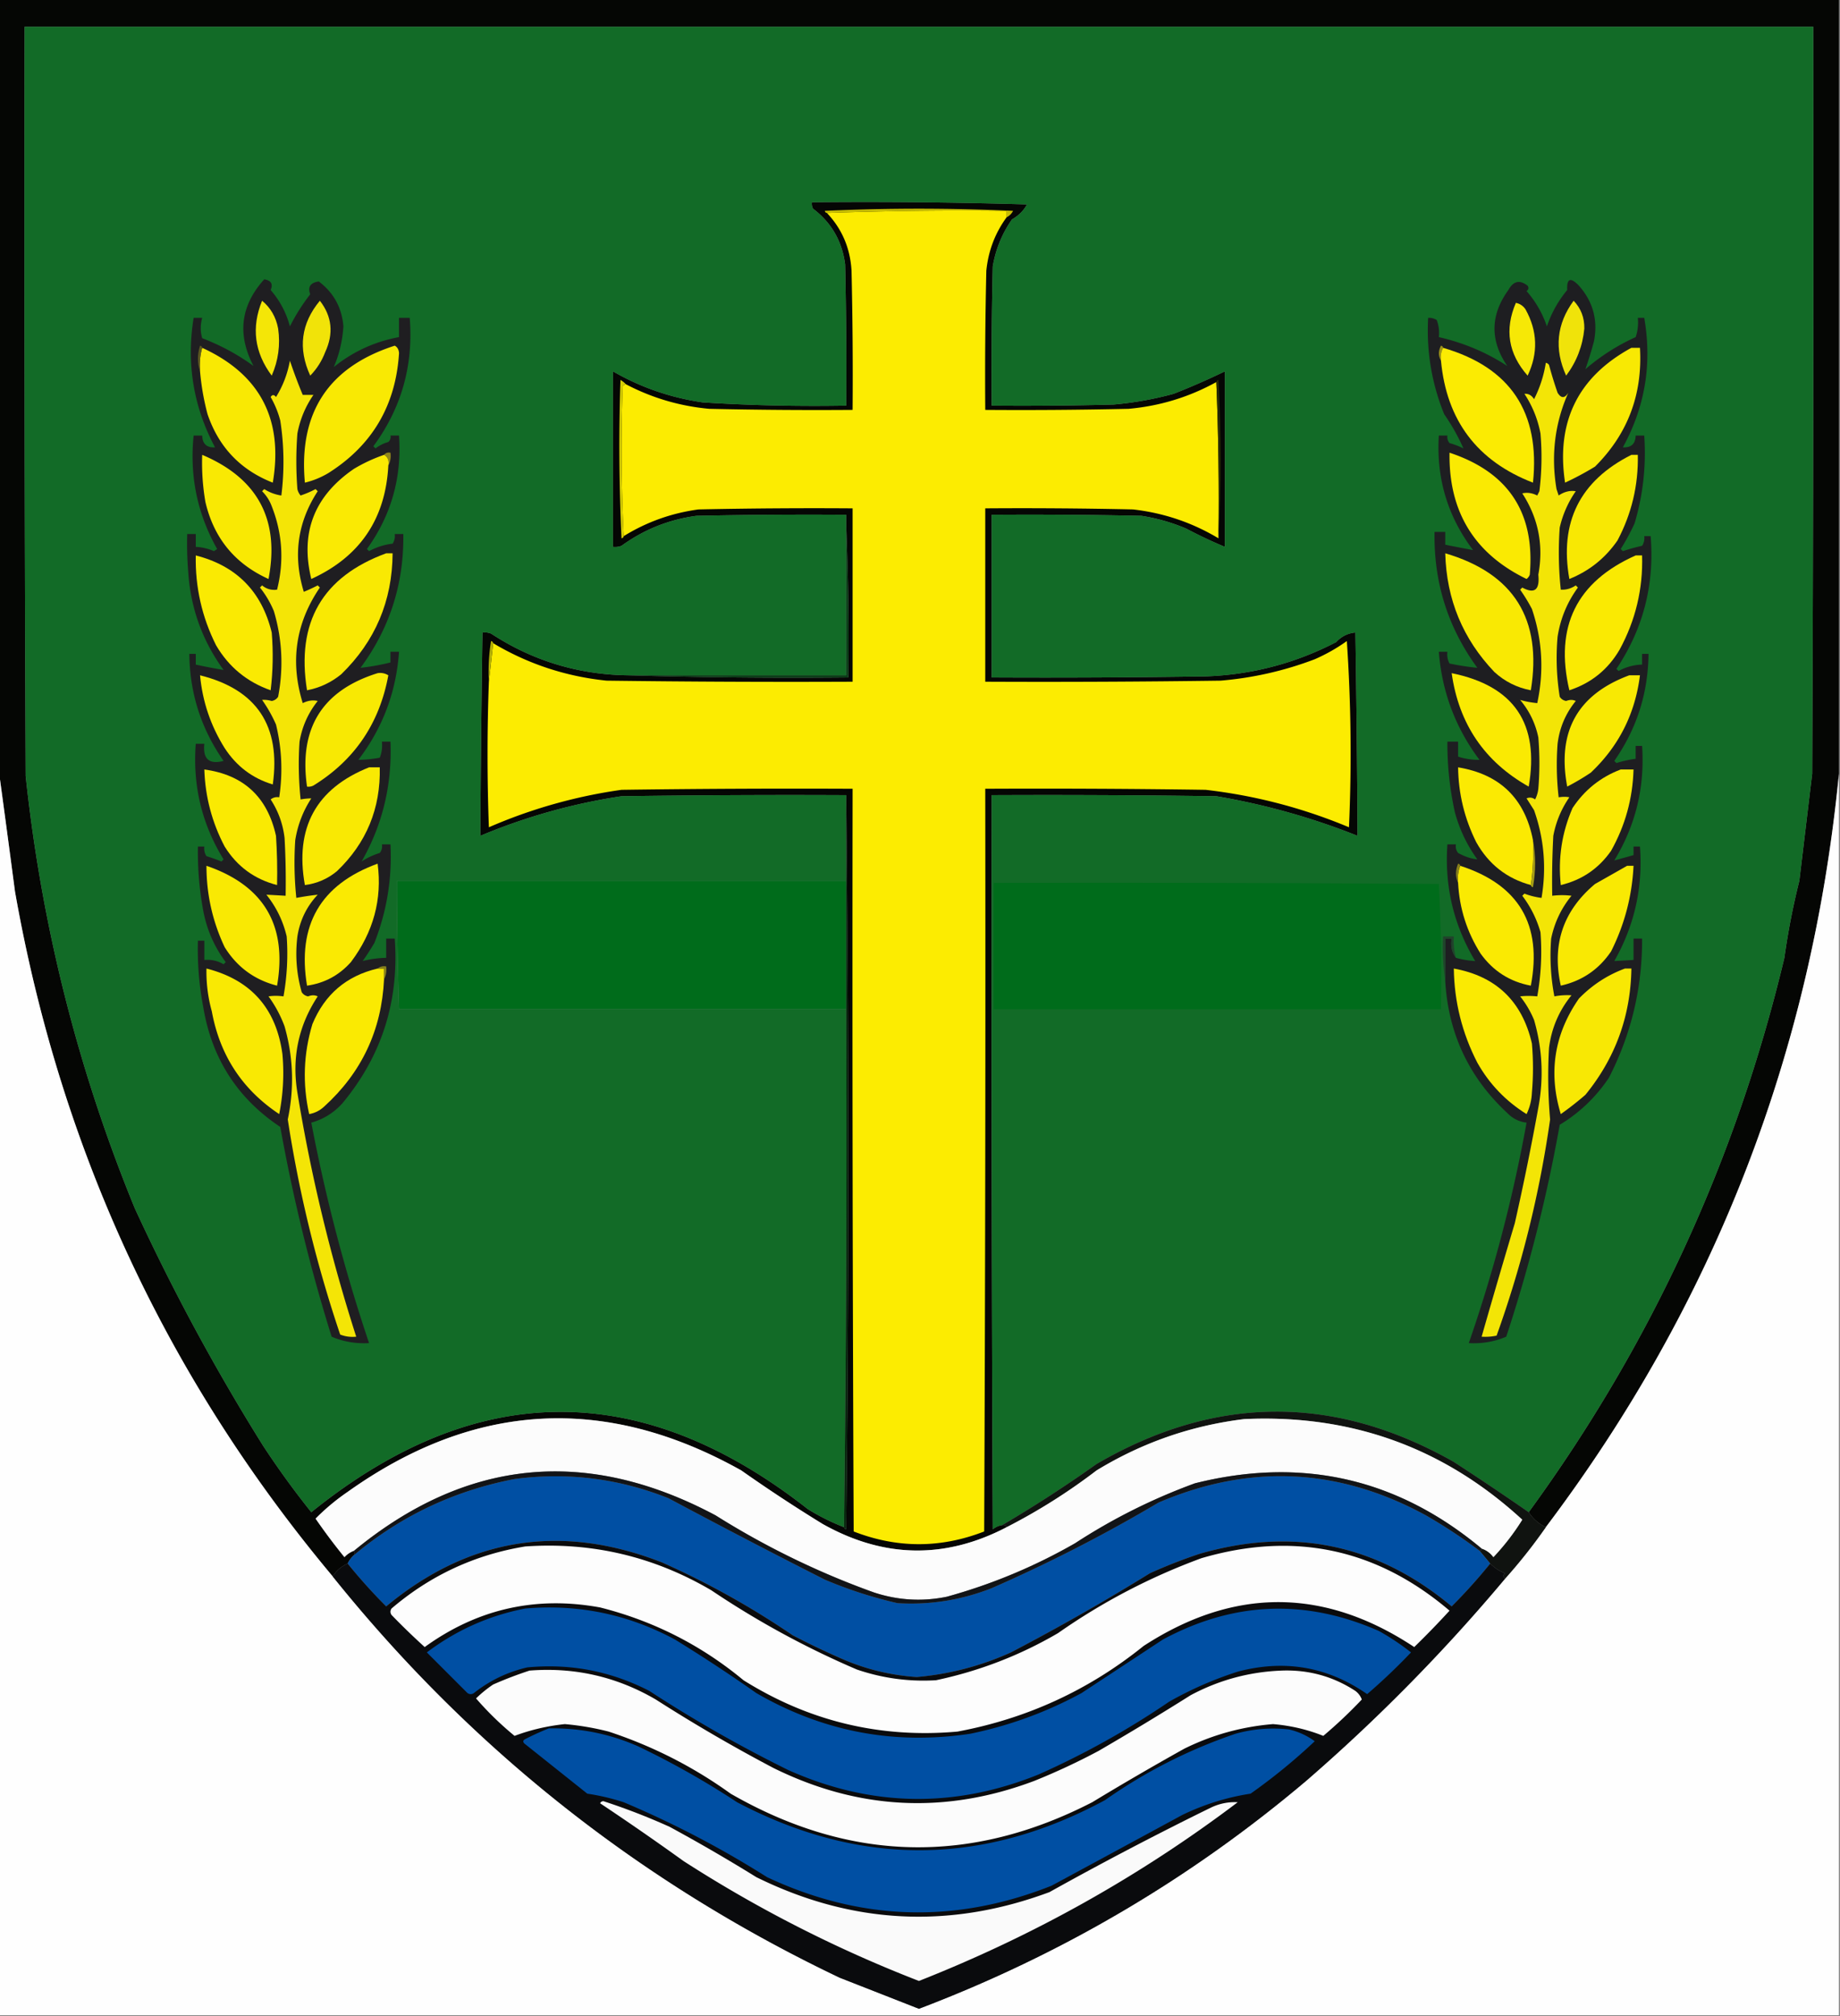 <svg xmlns="http://www.w3.org/2000/svg" width="860" height="942" style="shape-rendering:geometricPrecision;text-rendering:geometricPrecision;image-rendering:optimizeQuality;fill-rule:evenodd;clip-rule:evenodd"><rect width="100%" height="100%" fill="#808080" stroke="none"/><path style="opacity:1" fill="#050604" d="M-.5-.5h860v362c-12.708 130.505-58.374 247.838-137 352-3.292-1.543-5.959-3.877-8-7 57.095-78.201 96.929-164.534 119.5-259a343.021 343.021 0 0 1 7-36l6-50c.5-116.333.667-232.666.5-349h-836c-.167 116.667 0 233.334.5 350 7.444 69.952 24.444 137.285 51 202a990.632 990.632 0 0 0 60 111 404.473 404.473 0 0 0 22.5 31c76.867-62.009 154.201-62.509 232-1.5a101.183 101.183 0 0 0 17 8.5c.06.543.393.876 1 1a14721.338 14721.338 0 0 0 0-343 5509.9 5509.9 0 0 0-105 .5 276.069 276.069 0 0 0-66 18.5c.195-31.668.528-63.335 1-95a8.43 8.43 0 0 1 4 .5c19.361 12.678 40.694 19.178 64 19.5 34.163.998 68.496 1.332 103 1 .331-23.839-.002-47.506-1-71v-5c-23.336-.167-46.669 0-70 .5-12.873 1.734-24.539 6.4-35 14a8.43 8.43 0 0 1-4 .5v-82c12.97 7.491 26.97 12.324 42 14.5a835.356 835.356 0 0 0 67 1.5c.167-22.003 0-44.003-.5-66-1.415-10.841-6.415-19.508-15-26a4.934 4.934 0 0 1-.5-3c33.573-.33 67.073.004 100.5 1-1.496 2.83-3.829 5.164-7 7-4.637 6.614-7.637 13.948-9 22-.5 21.664-.667 43.331-.5 65 19.003.167 38.003 0 57-.5a159.038 159.038 0 0 0 28-5 340.11 340.11 0 0 0 24-10.5v82a219.155 219.155 0 0 1-18-8.5 87.493 87.493 0 0 0-21-6c-23.331-.5-46.664-.667-70-.5v76c33.335.167 66.668 0 100-.5 21.585-.76 41.919-6.093 61-16 2.479-2.67 5.479-4.17 9-4.5.494 31.665.827 63.331 1 95a323.88 323.88 0 0 0-66-18.5 5509.9 5509.9 0 0 0-105-.5c-.167 114.334 0 228.667.5 343a9.175 9.175 0 0 1 4.5-2c.992-.172 1.658.162 2 1-28.803 15.016-57.469 14.516-86-1.5a723.115 723.115 0 0 1-38-25c-63.404-35.537-124.737-32.204-184 10a102.748 102.748 0 0 0-15 12.5 279.686 279.686 0 0 0 13.5 18 11.105 11.105 0 0 1 4.5-3v2a12.066 12.066 0 0 0-3 4c-2.973 1.31-5.307 3.31-7 6C77.728 643.533 28.228 536.866 7 416.5a11930.025 11930.025 0 0 0-7.5-56V-.5z"/><path style="opacity:1" fill="#126b27" d="M714.5 706.5a1372.39 1372.39 0 0 0-35-23.5c-55.883-31.656-111.55-31.323-167 1a615.918 615.918 0 0 1-44 28.5 9.175 9.175 0 0 0-4.5 2c-.5-114.333-.667-228.666-.5-343a5509.9 5509.9 0 0 1 105 .5 323.88 323.88 0 0 1 66 18.5 9372.143 9372.143 0 0 0-1-95c-3.521.33-6.521 1.83-9 4.5-19.081 9.907-39.415 15.24-61 16-33.332.5-66.665.667-100 .5v-76c23.336-.167 46.669 0 70 .5a87.493 87.493 0 0 1 21 6 219.155 219.155 0 0 0 18 8.5v-82a340.11 340.11 0 0 1-24 10.5 159.038 159.038 0 0 1-28 5c-18.997.5-37.997.667-57 .5-.167-21.669 0-43.336.5-65 1.363-8.052 4.363-15.386 9-22 3.171-1.836 5.504-4.17 7-7a2538.401 2538.401 0 0 0-100.5-1 4.934 4.934 0 0 0 .5 3c8.585 6.492 13.585 15.159 15 26 .5 21.997.667 43.997.5 66a835.356 835.356 0 0 1-67-1.5c-15.03-2.176-29.03-7.009-42-14.5v82a8.43 8.43 0 0 0 4-.5c10.461-7.6 22.127-12.266 35-14 23.331-.5 46.664-.667 70-.5v75h-102c-23.306-.322-44.639-6.822-64-19.5a8.43 8.43 0 0 0-4-.5c-.472 31.665-.805 63.332-1 95a276.069 276.069 0 0 1 66-18.5 5509.9 5509.9 0 0 1 105-.5v40h-210c.026 20.006.359 40.006 1 60h209a14640.96 14640.96 0 0 1-1 242 101.183 101.183 0 0 1-17-8.5c-77.799-61.009-155.133-60.509-232 1.5a404.473 404.473 0 0 1-22.5-31 990.632 990.632 0 0 1-60-111c-26.556-64.715-43.556-132.048-51-202-.5-116.666-.667-233.333-.5-350h836c.167 116.334 0 232.667-.5 349l-6 50a343.021 343.021 0 0 0-7 36c-22.571 94.466-62.405 180.799-119.5 259z"/><path style="opacity:1" fill="#c7bd02" d="M470.5 101.5v-3c-28.172-.331-56.172.002-84 1-.543-.06-.876-.393-1-1a968.524 968.524 0 0 1 88 0c-.688 1.355-1.688 2.355-3 3z"/><path style="opacity:1" fill="#fcec01" d="M386.5 99.5a1764.528 1764.528 0 0 1 84-1v3c-5.413 7.394-8.579 15.727-9.5 25-.5 21.664-.667 43.331-.5 65 22.336.167 44.669 0 67-.5 14.584-1.3 28.251-5.466 41-12.5a1332.468 1332.468 0 0 1 1 73c-12.306-7.38-25.639-11.88-40-13.5a2379.52 2379.52 0 0 0-69-.5v81c36.668.167 73.335 0 110-.5a160.954 160.954 0 0 0 44-10 82.671 82.671 0 0 0 15-8.5 774.361 774.361 0 0 1 1 87c-21.515-9.006-43.849-14.839-67-17.5-34.332-.5-68.665-.667-103-.5.167 115.667 0 231.334-.5 347-20.35 7.914-40.683 7.914-61 0-.5-115.666-.667-231.333-.5-347-36.002-.167-72.002 0-108 .5a238.578 238.578 0 0 0-62 17.5 919.964 919.964 0 0 1 0-68l2-18c16.307 9.713 33.974 15.547 53 17.5 38.332.5 76.665.667 115 .5v-81c-24.002-.167-48.002 0-72 .5-12.606 1.701-24.273 5.867-35 12.5a818.961 818.961 0 0 1-.5-70c.383-.556.883-.889 1.5-1 12.199 6.41 25.199 10.243 39 11.5 22.331.5 44.664.667 67 .5.167-21.669 0-43.336-.5-65-.592-10.503-4.425-19.503-11.5-27z"/><path style="opacity:1" fill="#1e1e21" d="M675.5 458.5v-20h3c-.555 3.512.112 6.512 2 9a41.983 41.983 0 0 0 9 1.5c-10.041-16.713-14.375-34.88-13-54.5h4c-.262 1.478.071 2.811 1 4 3.126 1.711 6.126 2.711 9 3-4.831-6.664-8.331-13.997-10.5-22a148.422 148.422 0 0 1-3.5-33h5v7a31.272 31.272 0 0 0 10 1.5c-11.21-14.933-17.543-31.767-19-50.5h4c-.239 1.967.094 3.801 1 5.5 4.362.91 8.696 1.577 13 2-13.766-18.803-20.432-39.97-20-63.5h5v6c4.377.871 8.711 1.704 13 2.5-11.898-15.734-17.231-33.567-16-53.5h4c-.17 1.322.163 2.489 1 3.5a38.026 38.026 0 0 1 6.5 2.5c-2.413-5.475-5.413-10.809-9-16-5.845-14.421-8.345-29.421-7.5-45a6.846 6.846 0 0 1 4 1 16.873 16.873 0 0 1 1 8c11.635 2.663 22.301 7.163 32 13.5-8.145-11.938-7.978-23.772.5-35.5 2.329-4.229 5.329-4.896 9-2 .617.949.451 1.782-.5 2.5 4.292 4.901 7.458 10.401 9.5 16.5a53.377 53.377 0 0 1 9.5-17c-.256-5.448 1.577-6.115 5.5-2 6.606 7.489 8.94 16.156 7 26a200.448 200.448 0 0 1-4 13 97.002 97.002 0 0 1 23.5-15 21.127 21.127 0 0 0 1-9h3c3.74 21.396.406 41.563-10 60.5 3.868.229 5.868-1.604 6-5.5h4c.967 13.951-.533 27.617-4.5 41a103.59 103.59 0 0 1-6.5 12l1 1a89.688 89.688 0 0 1 9-2.5c.88-1.356 1.214-2.856 1-4.5h3c1.836 22.66-3.497 43.327-16 62l1 1c3.442-1.891 7.109-2.891 11-3v-5h3c-.19 18.364-5.523 35.03-16 50l1 1a54.293 54.293 0 0 1 9-2v-6h3c1.313 19.283-3.02 37.116-13 53.5a417.866 417.866 0 0 0 9-2.5v-4h3c1.435 19.091-2.565 36.924-12 53.5 2.947-.152 5.947-.319 9-.5v-10h4c.109 22.961-5.058 44.628-15.5 65-6.045 9.046-13.712 16.379-23 22a717.3 717.3 0 0 1-25 99c-5.468 2.335-11.301 3.335-17.5 3a686.088 686.088 0 0 0 27-103c-3.524-.429-6.524-1.929-9-4.5-17.861-16.559-27.528-37.059-29-61.5z"/><path style="opacity:1" fill="#f0e30a" d="M735.5 140.5c3.412 3.557 5.079 7.89 5 13-.774 8.16-3.608 15.494-8.5 22-5.642-12.445-4.476-24.112 3.5-35z"/><path style="opacity:1" fill="#f6e806" d="M708.5 141.5c1.871.359 3.371 1.359 4.5 3 5.656 10.184 5.989 20.517 1 31-9.022-10.207-10.855-21.54-5.5-34z"/><path style="opacity:1" fill="#9d9318" d="M674.5 162.5c-.961 1.765-1.295 3.765-1 6-1.297-2.193-1.297-4.527 0-7 .607.124.94.457 1 1z"/><path style="opacity:1" fill="#fbeb02" d="M674.5 162.5c31.458 9.159 45.458 30.159 42 63-26.075-10.083-40.408-29.083-43-57-.295-2.235.039-4.235 1-6z"/><path style="opacity:1" fill="#f8e903" d="M762.5 162.5h4c1.279 21.78-5.721 40.28-21 55.5a141.51 141.51 0 0 1-14 7.5c-4.293-28.412 6.04-49.412 31-63z"/><path style="opacity:1" fill="#272b04" d="M568.5 178.5c.06-.543.393-.876 1-1 1.329 24.83 1.329 49.497 0 74 .331-24.506-.002-48.839-1-73z"/><path style="opacity:1" fill="#d7ce03" d="M292.5 179.5c-.617.111-1.117.444-1.5 1a818.961 818.961 0 0 0 .5 70c-.06.543-.393.876-1 1a913.52 913.52 0 0 1-.5-74c.995.566 1.828 1.233 2.5 2z"/><path style="opacity:1" fill="#f8e803" d="M762.5 212.5h3c.286 14.181-2.881 27.514-9.5 40-5.688 8.261-13.188 14.261-22.5 18-4.728-26.545 4.939-45.878 29-58z"/><path style="opacity:1" fill="#f3e506" d="M722.5 169.5c.617.111 1.117.444 1.5 1a189.61 189.61 0 0 0 4 13c1.667 2.667 3.333 2.667 5 0-6.299 14.256-8.132 29.256-5.5 45l1 3c2.615-1.779 5.282-2.445 8-2a48.663 48.663 0 0 0-7.5 17 163.306 163.306 0 0 0 .5 29c2.549.113 4.882-.554 7-2l1 1c-5.014 6.87-8.181 14.536-9.5 23a114.159 114.159 0 0 0 1 28c.674 1.078 1.674 1.745 3 2 1.669-.666 3.169-.666 4.5 0-4.747 5.831-7.581 12.497-8.5 20a132.419 132.419 0 0 0 .5 25c1.946-.307 3.613-.307 5 0-3.763 5.45-6.263 11.45-7.5 18-.5 9.327-.666 18.661-.5 28 3.127-.376 6.127-.376 9 0-4.787 5.845-7.954 12.511-9.5 20a101.493 101.493 0 0 0 1.5 27 31.6 31.6 0 0 1 8-.5c-5.817 7.138-9.317 15.305-10.5 24.5a231.97 231.97 0 0 0 .5 33.5c-4.892 34.569-13.226 68.235-25 101-2.31.497-4.643.663-7 .5a4794.721 4794.721 0 0 1 15.5-53 1289.94 1289.94 0 0 0 11-54c2.575-13.871 1.908-27.538-2-41a45.457 45.457 0 0 0-6.5-11c2.487-.282 5.153-.282 8 0a118.056 118.056 0 0 0 1.5-30c-1.779-6.225-4.612-11.891-8.5-17l1-1a35.176 35.176 0 0 0 8 2c2.371-14.023 1.204-27.69-3.5-41l-3.5-5.5c1.399-.595 2.732-.428 4 .5a14.72 14.72 0 0 0 1.5-5c.667-8 .667-16 0-24-1.371-6.574-4.204-12.407-8.5-17.5 2.521.73 5.187 1.23 8 1.5 3.211-14.906 2.378-29.572-2.5-44a77.927 77.927 0 0 0-5.5-9l1-1c5.733 3.11 8.233 1.11 7.5-6 2.524-13.738.024-26.404-7.5-38 2.264-.538 4.597-.204 7 1l1-2a128.851 128.851 0 0 0 .5-27c-1.268-6.698-3.768-12.864-7.5-18.5 1.887-.163 3.387.671 4.5 2.5a56.435 56.435 0 0 0 5.5-17z"/><path style="opacity:1" fill="#faea02" d="M677.5 211.5c27.558 9.121 40.058 28.121 37.5 57a4.457 4.457 0 0 1-1.5 2c-24.447-11.865-36.447-31.532-36-59z"/><path style="opacity:1" fill="#f9e903" d="M675.5 258.5c32.063 9.434 45.397 30.768 40 64-6.454-1.227-12.12-4.06-17-8.5-14.764-15.436-22.431-33.936-23-55.5z"/><path style="opacity:1" fill="#faea02" d="M764.5 259.5h3c.452 15.626-3.048 30.293-10.5 44-5.423 9.297-13.256 15.63-23.5 19-6.981-29.704 3.353-50.704 31-63z"/><path style="opacity:1" fill="#1f1e21" d="M123.5 130.5c3.209.513 4.209 2.18 3 5 4.308 4.949 7.308 10.615 9 17a89.465 89.465 0 0 1 9.5-15c-1.279-3.432.054-5.432 4-6 6.966 5.263 10.799 12.263 11.5 21-.438 6.743-1.938 13.076-4.5 19 8.991-7.246 19.158-11.912 30.5-14v-9h5c1.779 22.23-3.887 42.23-17 60l1 1a17.54 17.54 0 0 1 6-3c.886-.825 1.219-1.825 1-3h4c1.363 19.561-3.637 37.227-15 53l1 1a30.384 30.384 0 0 1 11-3.5c.88-1.356 1.214-2.856 1-4.5h4c.34 23.161-6.327 43.994-20 62.5a101.998 101.998 0 0 0 14-2.5v-5h4c-1.313 18.777-7.646 35.61-19 50.5a58.53 58.53 0 0 0 10-1c.935-2.381 1.268-4.881 1-7.5h4c.786 20.181-3.714 38.848-13.5 56a33.076 33.076 0 0 1 8.5-4c.929-1.189 1.262-2.522 1-4h4c.801 15.895-1.699 31.228-7.5 46a113.414 113.414 0 0 1-5.5 8.5c3.515-.916 7.182-1.416 11-1.5v-9h4c2.117 29.14-6.049 54.807-24.5 77-4.012 4.418-8.845 7.418-14.5 9a779.974 779.974 0 0 0 27 103c-6.199.335-12.032-.665-17.5-3a809.82 809.82 0 0 1-24-98c-20.016-13.332-32.016-31.999-36-56a144.876 144.876 0 0 1-2.5-31h3v9c3.224-.297 6.224.37 9 2l1-1c-5.333-7.156-8.833-15.156-10.5-24a152.161 152.161 0 0 1-2.5-30h3c-.213 1.644.12 3.144 1 4.5a87.246 87.246 0 0 1 7 2.5l1-1c-10.156-16.512-14.49-34.512-13-54h4c-.758 7.102 2.242 9.769 9 8-10.488-14.986-15.822-31.653-16-50h3v5a238.33 238.33 0 0 0 13 2.5c-9.843-13.523-15.343-28.69-16.5-45.5-.5-5.991-.666-11.991-.5-18h4v6c2.943.147 5.776.813 8.5 2l1.5-1c-9.268-16.428-12.934-34.095-11-53h4c.132 3.896 2.132 5.729 6 5.5-10.098-18.999-13.431-39.165-10-60.5h4c-.895 3.238-.895 6.405 0 9.5 8.788 3.385 16.788 7.718 24 13-7.727-14.734-6.061-28.234 5-40.5z"/><path style="opacity:1" fill="#faea02" d="M91.5 259.5c19.01 4.844 30.843 16.844 35.5 36 .748 9.035.581 18.035-.5 27-11.054-3.886-19.554-10.886-25.5-21-6.624-13.187-9.791-27.187-9.5-42z"/><path style="opacity:1" fill="#f9e903" d="M180.5 258.5h3c-.143 22.287-8.143 41.12-24 56.5-4.718 3.86-10.051 6.36-16 7.5-5.148-31.73 7.185-53.063 37-64z"/><path style="opacity:1" fill="#f4e506" d="M135.5 168.5a239.781 239.781 0 0 0 6 16h5c-3.763 5.45-6.263 11.45-7.5 18a169.166 169.166 0 0 0 0 26 6.802 6.802 0 0 0 1.5 3 45.777 45.777 0 0 0 7-3l1 1c-9.472 14.532-11.639 30.199-6.5 47a83.63 83.63 0 0 0 6.5-3l1 1c-11.323 16.616-13.99 34.616-8 54 2.403-1.204 4.736-1.538 7-1-4.46 5.588-7.293 11.921-8.5 19a159.027 159.027 0 0 0 .5 27 29.812 29.812 0 0 1 5-.5c-3.877 5.962-6.377 12.462-7.5 19.5a159.027 159.027 0 0 0 .5 27 133.544 133.544 0 0 1 10-1.5c-5.157 5.482-8.324 11.982-9.5 19.5-1.08 8.826-.413 17.493 2 26 .674 1.078 1.674 1.745 3 2 1.669-.666 3.169-.666 4.5 0-8.999 13.677-12.166 28.677-9.5 45a788.774 788.774 0 0 0 27.5 114c-2.619.268-5.119-.065-7.5-1A597.42 597.42 0 0 1 134.5 523c3.099-14.637 2.599-29.137-1.5-43.5a57.84 57.84 0 0 0-7.5-14c2.155-.338 4.489-.338 7 0a112.945 112.945 0 0 0 1.5-28c-1.697-7.226-4.863-13.726-9.5-19.5 2.947.152 5.947.319 9 .5.166-9.006 0-18.006-.5-27-.748-6.499-2.915-12.499-6.5-18 1.189-.929 2.522-1.262 4-1 1.732-11.452 1.232-22.786-1.5-34a64.77 64.77 0 0 0-6.5-11.5c1.45-.117 2.95.05 4.5.5 1.326-.255 2.326-.922 3-2 2.571-13.539 1.904-26.873-2-40a45.457 45.457 0 0 0-6.5-11l1-1c2.01 1.671 4.343 2.338 7 2 3.335-13.302 2.502-26.302-2.5-39a19.347 19.347 0 0 0-4.5-7l1-1c2.479 1.576 5.146 2.576 8 3a125.803 125.803 0 0 0-.5-35 44.726 44.726 0 0 0-4.5-11c.774-1.211 1.607-1.211 2.5 0 3.237-5.205 5.404-10.871 6.5-17z"/><path style="opacity:1" fill="#f9e903" d="M94.5 212.5c25.993 10.987 36.327 30.32 31 58-15.735-7.123-25.569-19.123-29.5-36a108.542 108.542 0 0 1-1.5-22z"/><path style="opacity:1" fill="#91881b" d="M179.5 212.5c.709-.904 1.709-1.237 3-1 .295 2.235-.039 4.235-1 6 .423-2.281-.244-3.948-2-5z"/><path style="opacity:1" fill="#faea03" d="M179.5 212.5c1.756 1.052 2.423 2.719 2 5-1.324 24.997-13.324 42.663-36 53-5.282-21.631 1.385-38.798 20-51.5a75.06 75.06 0 0 1 14-6.5z"/><path style="opacity:1" fill="#f9e903" d="M184.5 161.5c1.225.652 1.892 1.819 2 3.5-1.525 24.401-12.525 43.068-33 56a39.238 39.238 0 0 1-11 4.5c-2.996-32.712 11.004-54.046 42-64zM94.5 162.5c27.022 12.371 38.022 33.371 33 63-15.097-5.931-25.264-16.598-30.5-32a116.856 116.856 0 0 1-3.5-20c-.315-3.871.018-7.538 1-11z"/><path style="opacity:1" fill="#5d591f" d="M94.5 162.5c-.982 3.462-1.315 7.129-1 11-1.31-3.851-1.31-7.851 0-12 .607.124.94.457 1 1z"/><path style="opacity:1" fill="#f1e309" d="M149.5 140.5c5.683 7.316 6.516 15.316 2.5 24-1.584 4.175-3.918 7.841-7 11-5.806-12.713-4.306-24.38 4.5-35z"/><path style="opacity:1" fill="#f4e607" d="M122.5 140.5c3.992 3.298 6.492 7.632 7.5 13 1.087 7.625.087 14.958-3 22-8.089-10.864-9.589-22.531-4.5-35z"/><path style="opacity:1" fill="#b5b105" d="m230.5 300.5-2 18a91.123 91.123 0 0 1 1-19c.607.124.94.457 1 1z"/><path style="opacity:1" fill="#0a3e17" d="M395.5 245.5a1260.363 1260.363 0 0 1 1 71c-34.504.332-68.837-.002-103-1h102v-70z"/><path style="opacity:1" fill="#faea02" d="M678.5 314.5c29.135 5.917 41.135 23.584 36 53-20.671-11.648-32.671-29.314-36-53z"/><path style="opacity:1" fill="#f9ea03" d="M93.5 315.5c26.498 6.617 37.831 23.617 34 51-9.476-2.845-16.976-8.512-22.5-17-6.53-10.423-10.363-21.757-11.5-34z"/><path style="opacity:1" fill="#f8e903" d="M176.5 314.5c1.788-.285 3.455.048 5 1-4.139 22.493-15.806 39.659-35 51.5a4.934 4.934 0 0 1-3 .5c-3.893-27.256 7.107-44.923 33-53zM761.5 315.5h5c-2.243 17.987-9.91 33.154-23 45.5a114.34 114.34 0 0 1-11 6.5c-4.83-25.692 4.837-43.025 29-52z"/><path style="opacity:1" fill="#f9e903" d="M172.5 358.5h5c.445 19.179-6.221 35.346-20 48.5-4.367 3.623-9.367 5.789-15 6.5-4.798-26.757 5.202-45.09 30-55z"/><path style="opacity:1" fill="#faea02" d="M95.5 359.5c18.332 2.495 29.498 12.829 33.5 31 .5 7.659.666 15.326.5 23-10.55-2.712-18.717-8.712-24.5-18-5.925-11.276-9.092-23.276-9.5-36z"/><path style="opacity:1" fill="#fbea02" d="M716.5 392.5c.325 7.187-.009 14.187-1 21-11.23-3.05-19.73-9.717-25.5-20-5.503-11.011-8.336-22.678-8.5-35 19.558 3.224 31.224 14.558 35 34z"/><path style="opacity:1" fill="#faea03" d="M757.5 359.5h6c-.389 13.558-3.889 26.224-10.5 38-5.818 8.322-13.651 13.655-23.5 16-1.337-12.535.497-24.535 5.5-36 5.593-8.43 13.093-14.43 22.5-18z"/><path style="opacity:1" fill="#fefefe" d="M-.5 360.5c2.525 18.519 5.025 37.186 7.5 56 21.228 120.366 70.728 227.033 148.5 320 64.719 80.552 143.719 143.052 237 187.5a41923.14 41923.14 0 0 1 37 14.5c66.583-25.276 126.917-60.776 181-106.5a830.001 830.001 0 0 0 93-94.5 252.505 252.505 0 0 0 19-24c78.626-104.162 124.292-221.495 137-352v580H-.5v-581z"/><path style="opacity:1" fill="#a79e16" d="M716.5 392.5c1.319 7.177 1.319 14.51 0 22-.607-.124-.94-.457-1-1 .991-6.813 1.325-13.813 1-21z"/><path style="opacity:1" fill="#faea02" d="M176.5 403.5c2.187 16.67-1.98 32.004-12.5 46-5.498 6.166-12.332 9.832-20.5 11-4.714-28.252 6.286-47.252 33-57zM682.5 404.5c27.427 8.84 38.427 27.507 33 56-9.801-1.823-17.635-6.823-23.5-15-6.374-10.082-9.874-21.082-10.5-33-.306-2.885.027-5.552 1-8z"/><path style="opacity:1" fill="#f9e903" d="M96.5 404.5c26.866 9.221 37.866 27.887 33 56-10.559-2.701-18.725-8.701-24.5-18-5.676-12.038-8.51-24.704-8.5-38zM760.5 404.5h3c-.692 14.104-4.192 27.437-10.5 40-5.731 8.447-13.564 13.78-23.5 16-4.258-19.161 1.075-34.994 16-47.5a4616.632 4616.632 0 0 0 15-8.5z"/><path style="opacity:1" fill="#88801b" d="M682.5 404.5c-.973 2.448-1.306 5.115-1 8-1.303-2.855-1.303-5.855 0-9 .607.124.94.457 1 1z"/><path style="opacity:1" fill="#006c1b" d="M395.5 411.5v60h-209a1951.513 1951.513 0 0 1-1-60h210zM464.5 412.5c69.334-.167 138.667 0 208 .5a863.783 863.783 0 0 1 1 58.5h-209v-59z"/><path style="opacity:1" fill="#21422c" d="M680.5 447.5c-1.888-2.488-2.555-5.488-2-9h-3v20c-.991-6.813-1.325-13.813-1-21h5c-.247 3.439.086 6.772 1 10z"/><path style="opacity:1" fill="#f9e903" d="M96.5 452.5c20.772 5.278 32.605 18.611 35.5 40a97.63 97.63 0 0 1-1.5 28c-17.233-11.438-27.733-27.438-31.5-48a69.19 69.19 0 0 1-2.5-20z"/><path style="opacity:1" fill="#faea02" d="M176.5 452.5h3v5c-1.126 23.75-10.46 43.584-28 59.5-2.027 1.879-4.36 3.046-7 3.5-3.159-14.167-2.659-28.167 1.5-42 5.747-13.918 15.914-22.585 30.5-26zM679.5 452.5c19.762 3.593 31.929 15.259 36.5 35 .667 7.667.667 15.333 0 23-.145 3.537-.978 6.871-2.5 10-9.715-6.048-17.382-14.048-23-24-7.121-13.819-10.788-28.486-11-44z"/><path style="opacity:1" fill="#f8e804" d="M759.5 452.5h3c-.349 22.217-7.515 41.884-21.5 59a148.89 148.89 0 0 1-11.5 9c-5.895-19.36-3.062-37.36 8.5-54 6.19-6.334 13.357-11 21.5-14z"/><path style="opacity:1" fill="#87801d" d="M176.5 452.5c1.068-.934 2.401-1.268 4-1 .295 2.235-.039 4.235-1 6v-5h-3z"/><path style="opacity:1" fill="#07260d" d="M395.5 371.5a14721.338 14721.338 0 0 1 0 343c-.607-.124-.94-.457-1-1a14640.96 14640.96 0 0 0 1-242v-100z"/><path style="opacity:1" fill="#101310" d="M714.5 706.5c2.041 3.123 4.708 5.457 8 7a252.505 252.505 0 0 1-19 24c-1.098-.897-1.098-1.73 0-2.5-2.426-.807-4.759-2.307-7-4.5a835.698 835.698 0 0 0-5-6c.667 0 1-.333 1-1 2.235.728 4.068 2.061 5.5 4a109.16 109.16 0 0 0 13.5-17.5c-36.611-33.653-79.944-49.32-130-47-24.748 3.027-47.748 11.027-69 24a275.45 275.45 0 0 1-42 26.5c-.342-.838-1.008-1.172-2-1a615.918 615.918 0 0 0 44-28.5c55.45-32.323 111.117-32.656 167-1a1372.39 1372.39 0 0 1 35 23.5z"/><path style="opacity:1" fill="#fcfcfc" d="M470.5 713.5a275.45 275.45 0 0 0 42-26.5c21.252-12.973 44.252-20.973 69-24 50.056-2.32 93.389 13.347 130 47a109.16 109.16 0 0 1-13.5 17.5c-1.432-1.939-3.265-3.272-5.5-4-39.358-32.837-84.025-43.003-134-30.5-19.782 7.224-38.449 16.558-56 28-18.969 10.876-38.969 19.21-60 25-11.504 2.344-22.837 1.678-34-2a379.647 379.647 0 0 1-74-36c-60.245-32.109-116.578-26.609-169 16.5a11.105 11.105 0 0 0-4.5 3 279.686 279.686 0 0 1-13.5-18 102.748 102.748 0 0 1 15-12.5c59.263-42.204 120.596-45.537 184-10a723.115 723.115 0 0 0 38 25c28.531 16.016 57.197 16.516 86 1.5z"/><path style="opacity:1" fill="#004fa3" d="M691.5 724.5a835.698 835.698 0 0 1 5 6 252.788 252.788 0 0 1-18 20c-34.834-29.089-74.167-37.255-118-24.5a240.72 240.72 0 0 0-23 9 1035.36 1035.36 0 0 1-65 37c-14.021 6.339-28.688 10.172-44 11.5-12.154-.788-23.821-3.622-35-8.5a363.338 363.338 0 0 1-23-11 389.025 389.025 0 0 0-61-34c-47.229-18.461-90.229-11.627-129 20.5a252.788 252.788 0 0 1-18-20 12.066 12.066 0 0 1 3-4c21.831-18.246 46.831-30.08 75-35.5 24.775-3.27 48.775-.27 72 9a3763.873 3763.873 0 0 0 73 38 202.243 202.243 0 0 0 34 11c15.146.906 29.813-1.428 44-7a716.097 716.097 0 0 0 78-40c42.594-18.242 84.261-16.242 125 6a244.94 244.94 0 0 1 25 16.5z"/><path style="opacity:1" fill="#121417" d="M692.5 723.5c0 .667-.333 1-1 1a244.94 244.94 0 0 0-25-16.5c-40.739-22.242-82.406-24.242-125-6a716.097 716.097 0 0 1-78 40c-14.187 5.572-28.854 7.906-44 7a202.243 202.243 0 0 1-34-11 3763.873 3763.873 0 0 1-73-38c-23.225-9.27-47.225-12.27-72-9-28.169 5.42-53.169 17.254-75 35.5v-2c52.422-43.109 108.755-48.609 169-16.5a379.647 379.647 0 0 0 74 36c11.163 3.678 22.496 4.344 34 2 21.031-5.79 41.031-14.124 60-25 17.551-11.442 36.218-20.776 56-28 49.975-12.503 94.642-2.337 134 30.5z"/><path style="opacity:1" fill="#0a0b0d" d="M696.5 730.5c2.241 2.193 4.574 3.693 7 4.5-1.098.77-1.098 1.603 0 2.5a830.001 830.001 0 0 1-93 94.5c-54.083 45.724-114.417 81.224-181 106.5a41923.14 41923.14 0 0 0-37-14.5c-93.281-44.448-172.281-106.948-237-187.5 1.693-2.69 4.027-4.69 7-6a252.788 252.788 0 0 0 18 20c38.771-32.127 81.771-38.961 129-20.5a389.025 389.025 0 0 1 61 34 363.338 363.338 0 0 0 23 11c11.179 4.878 22.846 7.712 35 8.5 15.312-1.328 29.979-5.161 44-11.5a1035.36 1035.36 0 0 0 65-37 240.72 240.72 0 0 1 23-9c43.833-12.755 83.166-4.589 118 24.5a252.788 252.788 0 0 0 18-20z"/><path style="opacity:1" fill="#fdfdfd" d="M245.5 722.5c31.114-2.128 60.114 4.705 87 20.5a412.33 412.33 0 0 0 68 37c12.038 4.097 24.372 5.763 37 5 20.227-4.285 39.227-11.618 57-22 20.757-14.547 43.091-26.213 67-35 43.233-12.687 81.9-4.52 116 24.5a400.774 400.774 0 0 1-16.5 17c-42.029-27.82-84.196-27.987-126.5-.5-25.575 20.618-54.575 33.952-87 40-36.002 3.199-69.336-4.801-100-24-19.73-16.365-42.063-27.699-67-34-30.011-5.496-57.345.671-82 18.5a327.974 327.974 0 0 1-15.5-15c-.667-1-.667-2 0-3 18.142-15.488 38.976-25.155 62.5-29z"/><path style="opacity:1" fill="#004fa3" d="M245.5 751.5c24.805-2.131 48.138 2.702 70 14.5a723.115 723.115 0 0 1 38 25c31.155 18.031 64.488 24.365 100 19 18.286-3.762 35.619-10.095 52-19l38-25c33.028-17.794 66.695-19.127 101-4a113.627 113.627 0 0 1 15 10 281.586 281.586 0 0 1-20.5 19.5c-18.423-12.821-38.59-16.321-60.5-10.5a170.522 170.522 0 0 0-32 14c-19.236 13.122-39.569 24.456-61 34-39.301 15.923-78.301 15.256-117-2a621.473 621.473 0 0 1-65-37c-17.941-9.236-36.941-12.903-57-11-9.254 2.127-17.587 6.127-25 12-1 .667-2 .667-3 0l-19-19c13.82-10.414 29.153-17.247 46-20.5z"/><path style="opacity:1" fill="#fcfcfc" d="M247.5 780.5c21.074-1.648 40.74 2.852 59 13.5a748.56 748.56 0 0 0 55 32c39.808 19.66 80.474 21.66 122 6a306.124 306.124 0 0 0 30-14 1396.528 1396.528 0 0 0 43-26c13.304-7.103 27.471-10.936 42.5-11.5 12.566-.475 24.066 2.692 34.5 9.5 1.399 1.062 2.399 2.395 3 4a218.348 218.348 0 0 1-18 17c-7.434-2.982-15.267-4.815-23.5-5.5-14.565 1.188-28.399 5.022-41.5 11.5a1371.276 1371.276 0 0 0-43 25c-56.994 29.338-113.327 28.004-169-4-17.44-12.554-36.44-22.221-57-29a127.615 127.615 0 0 0-20.5-3.5c-8.221.866-16.054 2.7-23.5 5.5a148.685 148.685 0 0 1-18-17.5 55.811 55.811 0 0 1 8-6.5 179.932 179.932 0 0 1 17-6.5z"/><path style="opacity:1" fill="#004fa3" d="M256.5 807.5c14.634-.283 28.634 2.55 42 8.5a389.203 389.203 0 0 1 46 26c57.444 30.236 114.777 29.903 172-1 18.805-13.236 39.139-23.57 61-31a65.244 65.244 0 0 1 25-2 32.841 32.841 0 0 1 12 5.5 271.783 271.783 0 0 1-30 24.5 111.667 111.667 0 0 0-32 10 41093.054 41093.054 0 0 1-61 33c-44.934 17.841-89.268 16.508-133-4a456.95 456.95 0 0 0-67-35 104.915 104.915 0 0 0-17-4L245 814.5c-.688-.832-.521-1.498.5-2a128.219 128.219 0 0 1 11-5z"/><path style="opacity:1" fill="#fafafa" d="M280.5 842.5c.235-.597.735-.93 1.5-1a302.636 302.636 0 0 1 31 12 811.844 811.844 0 0 1 40.5 23.5c44.624 22.027 90.29 24.361 137 7a1616.35 1616.35 0 0 1 75.5-39.5c4.008-1.898 8.174-2.732 12.5-2.5-45.669 34.513-95.336 62.346-149 83.5a609.885 609.885 0 0 1-110-56 1322.714 1322.714 0 0 0-39-27z"/></svg>